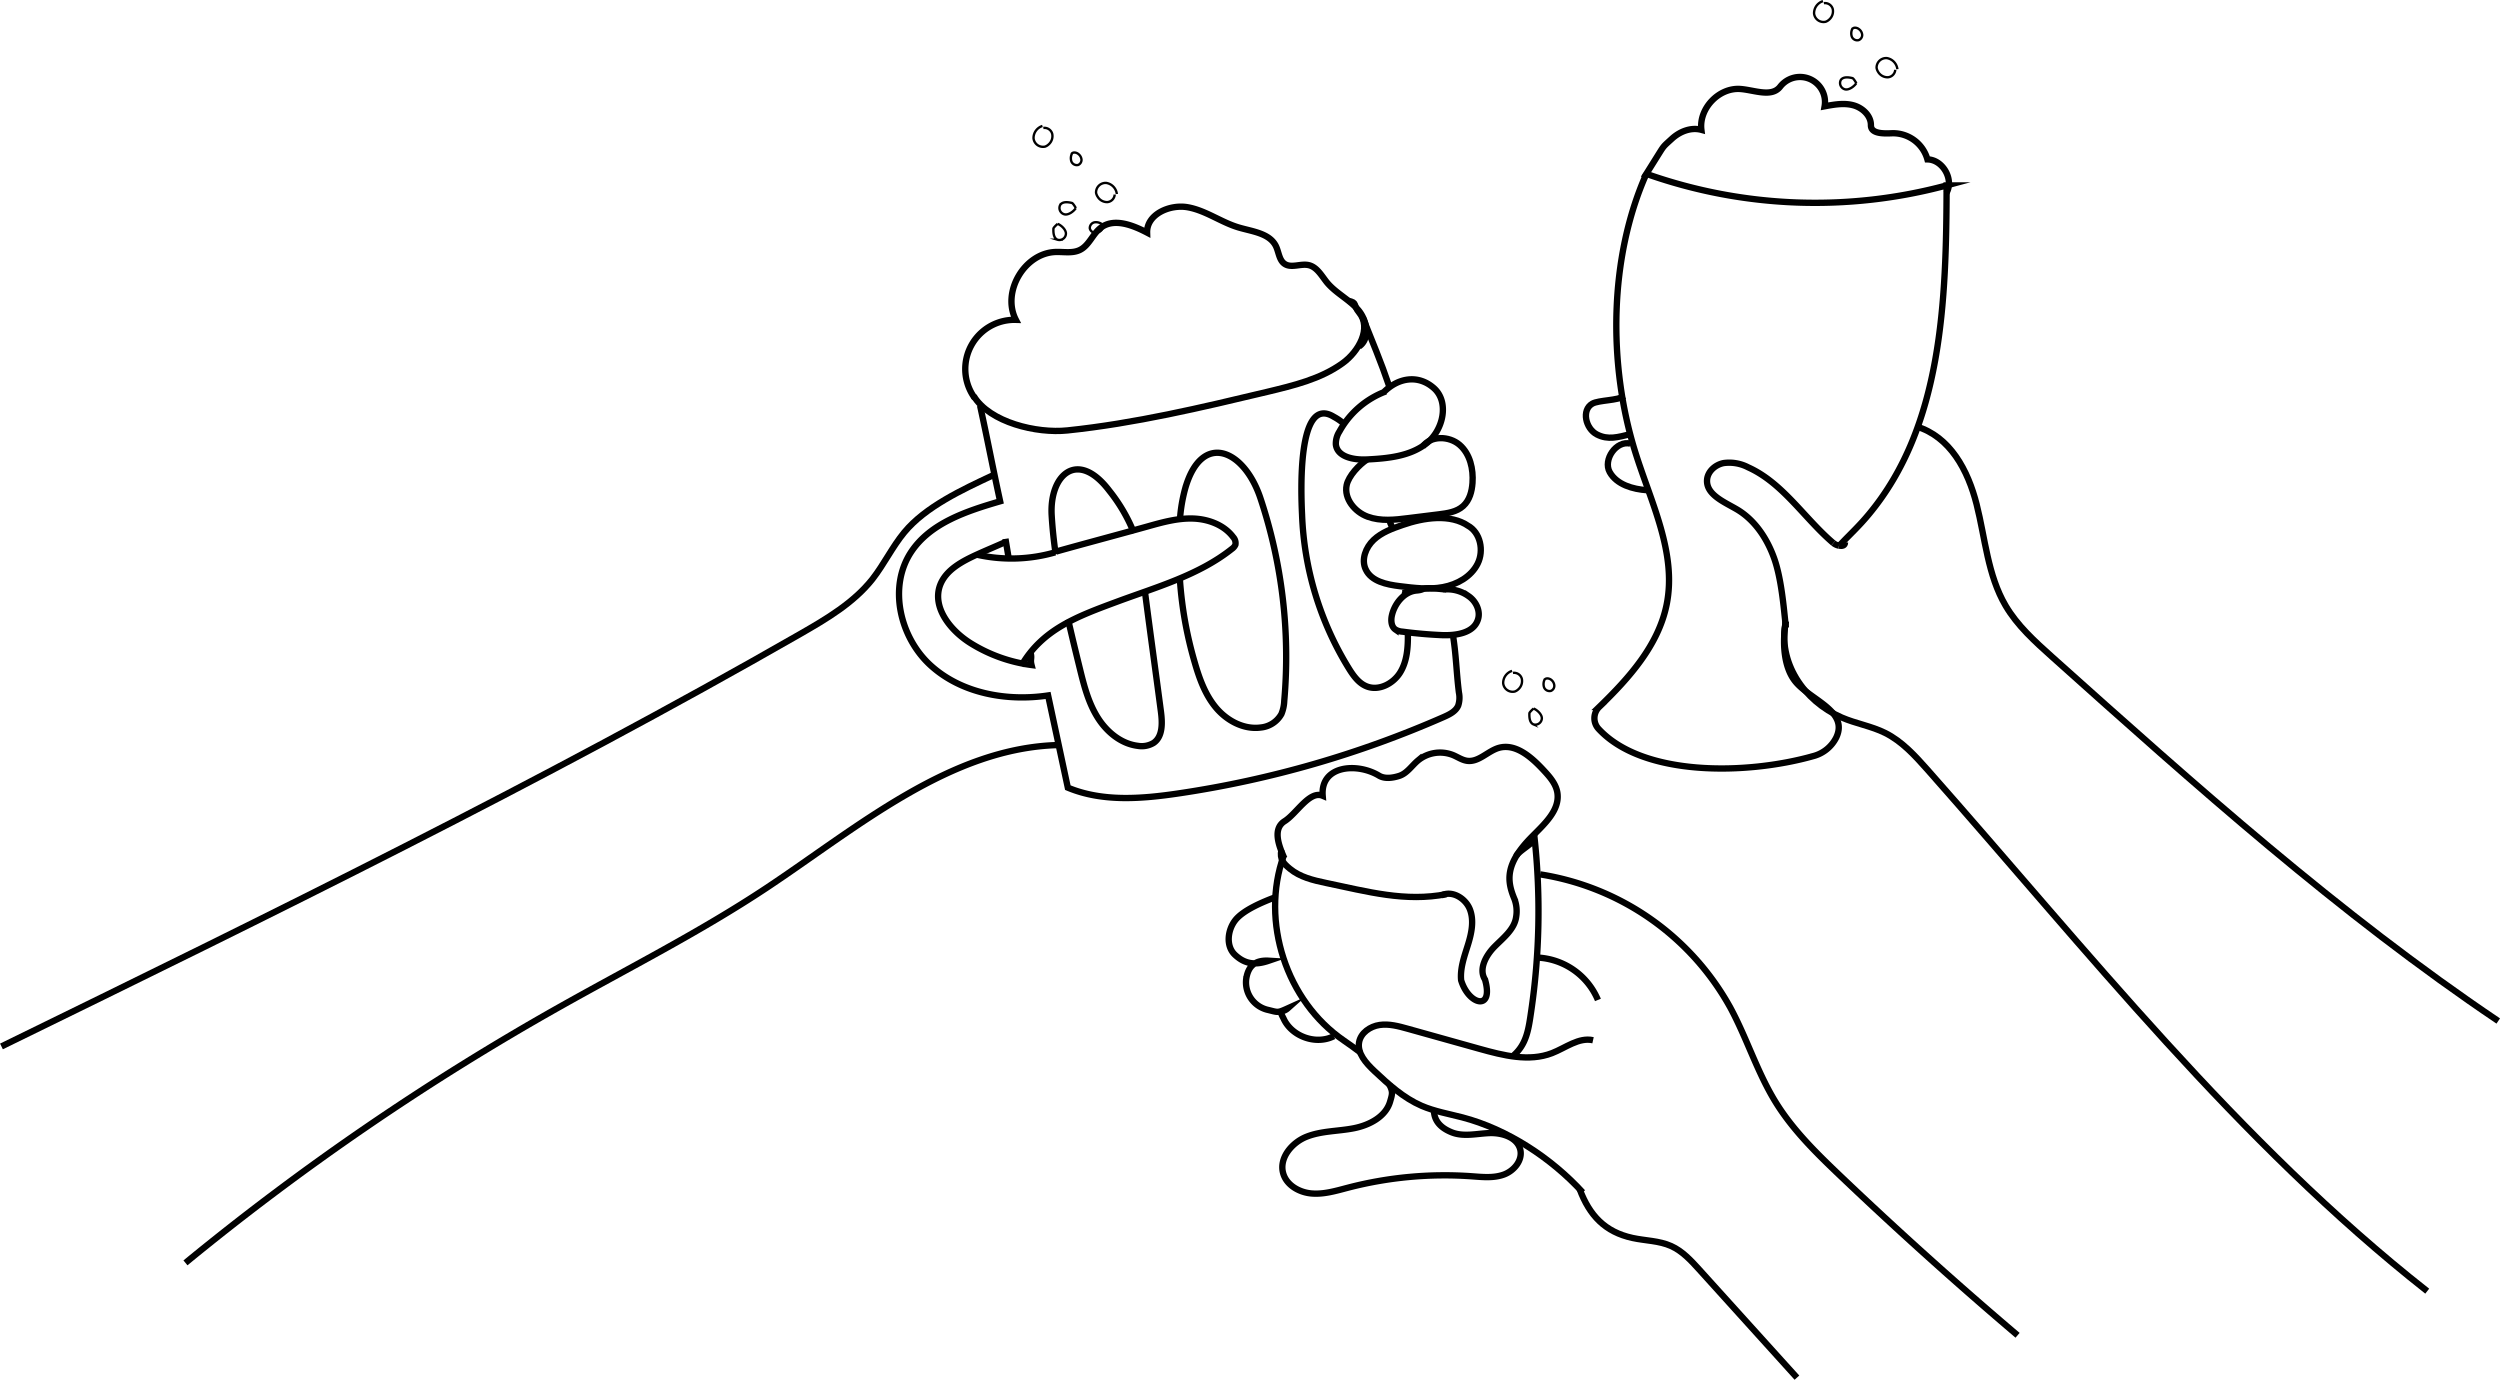 <svg id="Layer_1" data-name="Layer 1" xmlns="http://www.w3.org/2000/svg" width="788.05" height="434.94" viewBox="0 0 788.05 434.94"><defs><style>.cls-1,.cls-2{fill:none;stroke:#000;stroke-miterlimit:10;}.cls-1{stroke-width:2px;}.cls-2{stroke-width:0.75px;}</style></defs><path class="cls-1" d="M403.94,267.85c-.69,3.06.8,4.47,2.66,6,3.17,2.62,7.34,3.63,11.37,4.47,13.16,2.74,25,6.07,38,3.53"/><path class="cls-1" d="M476.94,332.85c4.25-3.61,4.88-8.32,5.71-14a216.75,216.75,0,0,0,1.11-54.34c-.8,1.54-5,3.78-5.82,5.32"/><path class="cls-1" d="M437.94,341.85c1.13,2.31,1,2.86.27,5.32-1.36,4.84-6.58,7.53-11.52,8.49s-10.13.8-14.81,2.65-8.78,6.76-7.38,11.59c1.08,3.74,5.1,6,9,6.31s7.7-.86,11.47-1.84a120.91,120.91,0,0,1,39-3.58c3.39.25,6.9.62,10.09-.55s5.91-4.45,5.18-7.77c-.88-3.92-5.72-5.46-9.73-5.3s-8.21,1.26-11.93-.25c-3.36-1.36-5.54-3.5-5.59-7.07"/><path class="cls-1" d="M404.63,269.75c-7.36,20.7.85,45.87,19,58.26,2.49,1.7,2.9,2.06,5.32,3.84"/><path class="cls-1" d="M579.94,171.85c3.52-3.74,5.8-5.71,9.09-9.65,23.28-27.86,24.49-67.44,24.58-103.75a159.37,159.37,0,0,1-94.35-3.55"/><path class="cls-1" d="M518.94,54.85c-11.73,26.48-12.09,59.85-3.51,87.52,4.93,15.9,13.26,32,9.91,48.3-2.61,12.73-11.75,23-21.23,32.17a4.94,4.94,0,0,0-.26,6.86c13.91,15.14,46.54,14.63,67.73,8.64a11.28,11.28,0,0,0,7.25-5.88c3.95-8.35-8.15-11.78-12.89-17.61-3.88-4.78-4.08-12.85-3-19"/><path class="cls-1" d="M306.94,124.85c5.08,8.31,19.82,11.84,29.51,10.83,21.29-2.22,42.18-7.19,63-12.16,8.28-2,16.78-4,23.71-9,5.15-3.66,9.28-11.13,5.25-16-2-2.36-.43-3.17-3.46-3.69"/><path class="cls-1" d="M437.94,121.85c-2.68-7.94-5.32-14.07-8.41-21.86"/><path class="cls-1" d="M308.94,127.85c2.41,11.07,3.91,19.09,6.32,30.17-10.57,3.09-22,6.82-28.07,16-7.24,11-3.56,26.9,6.19,35.75s24,11.39,37,9.45l6.22,29.06c10.95,4.57,23.36,3.54,35.1,1.79A326.59,326.59,0,0,0,455.12,226c1.81-.8,3.77-1.77,4.54-3.59a8,8,0,0,0,.22-4.12c-.81-6.44-.87-12-1.94-18.43"/><path class="cls-1" d="M317.94,175.85c-.46-2.64-.59-3.36-1-6"/><path class="cls-1" d="M316.94,170.85c-2.87,1.31-5.77,2.49-8.65,3.8-4.85,2.21-10.17,4.91-12,9.94-2.47,7,3.38,14.24,9.69,18.17a48.19,48.19,0,0,0,19.18,6.87c-.47-1.83.18-1.95-.27-3.78"/><path class="cls-1" d="M357.45,168a52.44,52.44,0,0,0-7.79-13.34c-9.94-13.1-18.89-5.08-18.15,7.82.24,4.06.68,8.15,1.27,12.26"/><path class="cls-1" d="M336.69,195.28c1.23,5.42,2.55,10.78,3.83,16s2.67,10.4,5.5,14.91,7.33,8.25,12.6,8.91a7.26,7.26,0,0,0,5-.91c2.94-2,2.79-6.32,2.33-9.85-1.72-13.08-3.31-24.42-5-37.5"/><path class="cls-1" d="M371.94,182.85a122.55,122.55,0,0,0,4.57,25.65c1.48,5.19,3.32,10.42,6.78,14.56s8.82,7,14.16,6.26a8.35,8.35,0,0,0,6.48-4.25,12.07,12.07,0,0,0,.89-4.13,158.1,158.1,0,0,0-7.51-63.9c-5.16-15.48-18.53-21.1-23.69-3.13a49.63,49.63,0,0,0-1.68,9.94"/><path class="cls-1" d="M423.94,133.85a17.38,17.38,0,0,0-3.51-2.48c-11.68-7.18-10.28,24.74-10,30.8a99.32,99.32,0,0,0,14.78,48.57c1.42,2.27,3.07,4.6,5.55,5.6,3.85,1.56,8.43-.82,10.61-4.37s2.47-7.91,2.42-12.07c0-.67.22-.39.19-1.05"/><path class="cls-1" d="M438.94,166.85c-.56-2.19-.39-.82-1-3"/><path class="cls-1" d="M442.94,187.85c-.26-2.24.39.22,0-2"/><path class="cls-1" d="M332.94,173.85c9.13-2.56,19.69-5.36,28.82-7.91,4.65-1.31,9.4-2.63,14.23-2.49s9.86,2,12.73,5.85a2.81,2.81,0,0,1,.71,2.4,3.13,3.13,0,0,1-1.11,1.32c-10.44,8.3-23.69,12-36.19,16.64s-23.5,8.64-30.19,20.19"/><line class="cls-1" x1="332.6" y1="174.11" x2="332.6" y2="174.11"/><path class="cls-1" d="M307.94,174.85a49.67,49.67,0,0,0,24.66-.74"/><path class="cls-1" d="M436.84,123.38A27.79,27.79,0,0,0,422.23,136a7,7,0,0,0-1.14,4.11c.45,4,5.77,4.92,9.77,4.72,6.64-.32,13.71-1,18.91-5.16s7.15-13,2.18-17.36-11.38-3.26-16,1.56"/><path class="cls-1" d="M430.94,144.85c-2.5,1.63-5.84,5.15-6.45,8.08-.89,4.25,2.55,8.45,6.63,9.94s8.59,1,12.9.44l9.52-1.18c2.73-.34,5.64-.76,7.68-2.61s2.74-4.6,2.94-7.28c.32-4.38-.76-9.14-4.05-12s-9.11-3-11.67.54"/><path class="cls-1" d="M462.94,165.85c-5.75-4-14.19-2.68-20.81-.37-3.25,1.13-6.6,2.33-9.11,4.69s-4,6.21-2.51,9.33c1.76,3.77,6.57,4.76,10.7,5.27,4.53.57,9.15,1.13,13.64.3s8.91-3.31,10.94-7.4.89-9.83-3.14-12"/><path class="cls-1" d="M455.94,185.85c-9-1-6,0-9.41.29-3.92.33-7,4.15-7.81,8-.31,1.54-.15,3.4,1.15,4.3a4.84,4.84,0,0,0,2.22.67q6.12.82,12.29,1.09c4.44.19,10-.55,11.44-4.74,1-2.74-.52-5.93-2.92-7.56a11.43,11.43,0,0,0-8-2.06"/><path class="cls-1" d="M312.94,149.85c-9.51,4.46-21.24,9.88-27.92,18-3.77,4.58-6.34,10-10,14.69-5.95,7.51-14.43,12.5-22.73,17.27-82,47-166.94,88.54-251.83,130.05"/><path class="cls-1" d="M333.94,234.85c-34.31.68-63.81,26.11-92.4,45.09-20.94,13.89-43.44,25.23-65.33,37.56A818.43,818.43,0,0,0,58.46,398.08"/><path class="cls-1" d="M502.16,327.9c-4.51-1-8.64,2.4-12.94,4.07-7.25,2.8-15.37.73-22.85-1.36l-22.6-6.32c-2.9-.81-5.91-1.63-8.89-1.2s-5.95,2.48-6.47,5.45c-.61,3.48,2.16,6.55,4.74,9,4.55,4.29,9.29,8.58,15,11.05,4.08,1.75,8.5,2.51,12.8,3.63,14.16,3.7,28.09,12.83,37.95,23.65"/><path class="cls-1" d="M485.48,275.62a83.25,83.25,0,0,1,60,42.09c5.22,9.69,8.48,20.38,14.26,29.74,5.44,8.81,12.93,16.13,20.43,23.27q27.18,25.89,55.81,50.19"/><path class="cls-1" d="M497.94,374.85c3.11,8.32,8,13.49,16.66,15.38,4.07.89,8.4.84,12.2,2.56,3.54,1.59,6.24,4.55,8.85,7.42l30.78,34.05"/><path class="cls-1" d="M484.54,301.84A21.85,21.85,0,0,1,503.7,315.2"/><path class="cls-1" d="M401.94,282.85c-3.78,1.42-10,4-12.51,7.16s-3.08,8.27-.11,11c3.22,3,6.47,3.25,10.62,1.83-4.24-.26-6.51,1.61-7.12,5.82a8.9,8.9,0,0,0,6.53,9.6c3.65.86,3.17,1.13,6.59-.42-1.86,1.66-3,0-1.37,3.14,2.54,5.75,10.27,8.51,15.87,5.65"/><path class="cls-1" d="M577.91,171.19c-9.18-7.82-15.87-18.93-26.86-23.88a12.9,12.9,0,0,0-7.73-1.34c-2.6.51-5,2.6-5.22,5.25-.34,4.65,5.29,6.94,9.31,9.29,5.74,3.35,9.64,9.26,11.86,15.53s3,15.19,3.67,21.81"/><path class="cls-1" d="M579.69,172a4.05,4.05,0,0,1-1.78-.82"/><path class="cls-1" d="M581.58,171c0,1-.88,1.19-1.89,1"/><path class="cls-1" d="M604.07,134.43c10.64,3.2,16.28,13.78,19,24.55s3.5,22.32,9.12,31.91c3.7,6.32,9.25,11.31,14.7,16.2C692,247.49,737.26,288,787.5,321.84"/><path class="cls-1" d="M562.94,195.85c-2.7,12.76,5.63,25.15,17.6,30.32,4.45,1.93,9.35,2.7,13.69,4.86,5.35,2.66,9.47,7.23,13.44,11.7C658,299.62,705.41,360,765.11,407"/><path class="cls-1" d="M511.94,124.85c-1.85,1.44-7.95,1.24-10,2.39-3.49,2-2.13,7.85,1.42,9.7s6.69.84,10.57-.09"/><path class="cls-1" d="M513.94,139.85c-4.41-1.14-8.75,5.06-6.51,9s7.26,5.37,11.8,5.68"/><path class="cls-1" d="M307.28,125.5a15.51,15.51,0,0,1,12.94-24.68c-4.54-8.75,2.7-21.08,12.55-21.39,2.61-.08,5.39.51,7.71-.68,2.89-1.46,4-5.11,6.56-7,4.13-3.1,10-.8,14.55,1.58-.16-5.77,7.12-9,12.79-8s10.53,4.73,16.06,6.37c4.35,1.29,9.75,1.81,11.75,5.88.92,1.89,1,4.38,2.7,5.57,2.15,1.5,5.15-.18,7.7.44s4,3.33,5.64,5.38c2.78,3.39,7,5.38,9.86,8.67s3.92,9.14.29,11.59"/><path class="cls-1" d="M518.11,56.16l5-8c1.44-2.29,1.41-2.14,3.9-4.42s6-3.7,9.3-2.81c-.82-6.73,5.52-13.37,12.27-12.88,4.42.32,9.88,2.77,12.58-.74a7.89,7.89,0,0,1,14,6.2c3-.56,6.08-1.11,9-.34s5.64,3.29,5.59,6.32c0,2.73,4,2.63,6.75,2.51a11.25,11.25,0,0,1,11.06,8.24c4.88.08,8.43,6.35,6,10.58"/><path class="cls-1" d="M404.85,270.52c-1.84-4.12-3.72-9.27.09-11.67s7.85-9.76,12-8c-.76-9.57,10.77-10.55,17.73-6.36,1.83,1.11,4.33.74,6.36.1,2.5-.79,4-3.25,6-4.91a11,11,0,0,1,11.13-1.61c1.44.62,2.79,1.56,4.35,1.76,3.58.46,6.39-3,9.86-4.06,5.32-1.57,10.35,2.87,14.12,6.93,2,2.14,4.07,4.47,4.45,7.36.72,5.42-4.19,9.76-8,13.63-8.54,8.57-8,13.92-5.54,19.74a10.94,10.94,0,0,1,.52,5.59c-.52,3.89-4,6.56-6.76,9.34s-5.14,7.11-3.05,10.43c2.85,10.06-5.15,8.06-7.53.22-.37-3.79,1-7.5,2.13-11.14s2-7.63.64-11.19-5.74-6.19-9.08-4.36"/><path class="cls-2" d="M483.44,223.35c-.25.16-1.33,1.17-1.34,1.48-.06,1.32.06,3,1.28,3.51a2.06,2.06,0,0,0,2.64-1.85c.07-1.26-1.41-2.65-2.58-3.14"/><path class="cls-2" d="M476.63,211.48a4,4,0,0,0-2.8,3.89,3,3,0,0,0,3.65,2.62,3.15,3.15,0,0,0,1.09-.67,3.49,3.49,0,0,0,1.14-3.35,2.52,2.52,0,0,0-2.8-1.86"/><path class="cls-2" d="M487,214a3.26,3.26,0,0,0-.29,2.63,1.85,1.85,0,0,0,2.19,1.15,1.72,1.72,0,0,0,1.05-1.66,2.49,2.49,0,0,0-.95-1.81c-.63-.52-1.74-.7-2.16,0"/><path class="cls-2" d="M333.41,70.57c-.26.17-1.33,1.17-1.35,1.48-.06,1.33.07,3,1.28,3.51A2.06,2.06,0,0,0,336,73.71c.08-1.26-1.41-2.65-2.57-3.14"/><path class="cls-2" d="M328.6,39.71a4,4,0,0,0-2.81,3.88,3,3,0,0,0,3.66,2.62,3.25,3.25,0,0,0,1.09-.67,3.47,3.47,0,0,0,1.14-3.34,2.53,2.53,0,0,0-2.8-1.87"/><path class="cls-2" d="M338,48.23a3.25,3.25,0,0,0-.29,2.63A1.84,1.84,0,0,0,339.85,52a1.73,1.73,0,0,0,1.06-1.66,2.48,2.48,0,0,0-1-1.8c-.63-.53-1.74-.7-2.16,0"/><path class="cls-2" d="M339.1,65.58c-.11-.28-.89-1.53-1.19-1.6-1.29-.31-2.93-.5-3.69.58a2.06,2.06,0,0,0,1.31,3c1.22.31,2.87-.88,3.57-1.93"/><path class="cls-2" d="M352.05,61.16a4,4,0,0,0-3.28-3.49,3,3,0,0,0-3.27,3.08A3.24,3.24,0,0,0,346,62,3.45,3.45,0,0,0,349,63.71a2.52,2.52,0,0,0,2.37-2.39"/><path class="cls-2" d="M347.6,70.85a3.22,3.22,0,0,0-2.53-.78A1.83,1.83,0,0,0,343.53,72,1.73,1.73,0,0,0,345,73.34a2.46,2.46,0,0,0,2-.59c.63-.52,1-1.57.41-2.12"/><path class="cls-2" d="M574.64.36a4,4,0,0,0-2.81,3.88,3,3,0,0,0,3.66,2.62,3.25,3.25,0,0,0,1.09-.67,3.47,3.47,0,0,0,1.14-3.34A2.53,2.53,0,0,0,574.92,1"/><path class="cls-2" d="M584,8.88a3.25,3.25,0,0,0-.29,2.63,1.84,1.84,0,0,0,2.18,1.14A1.73,1.73,0,0,0,587,11a2.48,2.48,0,0,0-1-1.8c-.63-.53-1.74-.7-2.16,0"/><path class="cls-2" d="M585.14,26.23c-.11-.28-.89-1.53-1.19-1.6-1.29-.31-2.93-.5-3.69.58a2.06,2.06,0,0,0,1.31,2.95c1.22.31,2.87-.88,3.57-1.93"/><path class="cls-2" d="M598.09,21.81a4,4,0,0,0-3.28-3.49,3,3,0,0,0-3.27,3.08,3.24,3.24,0,0,0,.45,1.2,3.46,3.46,0,0,0,3.06,1.76A2.52,2.52,0,0,0,597.42,22"/></svg>